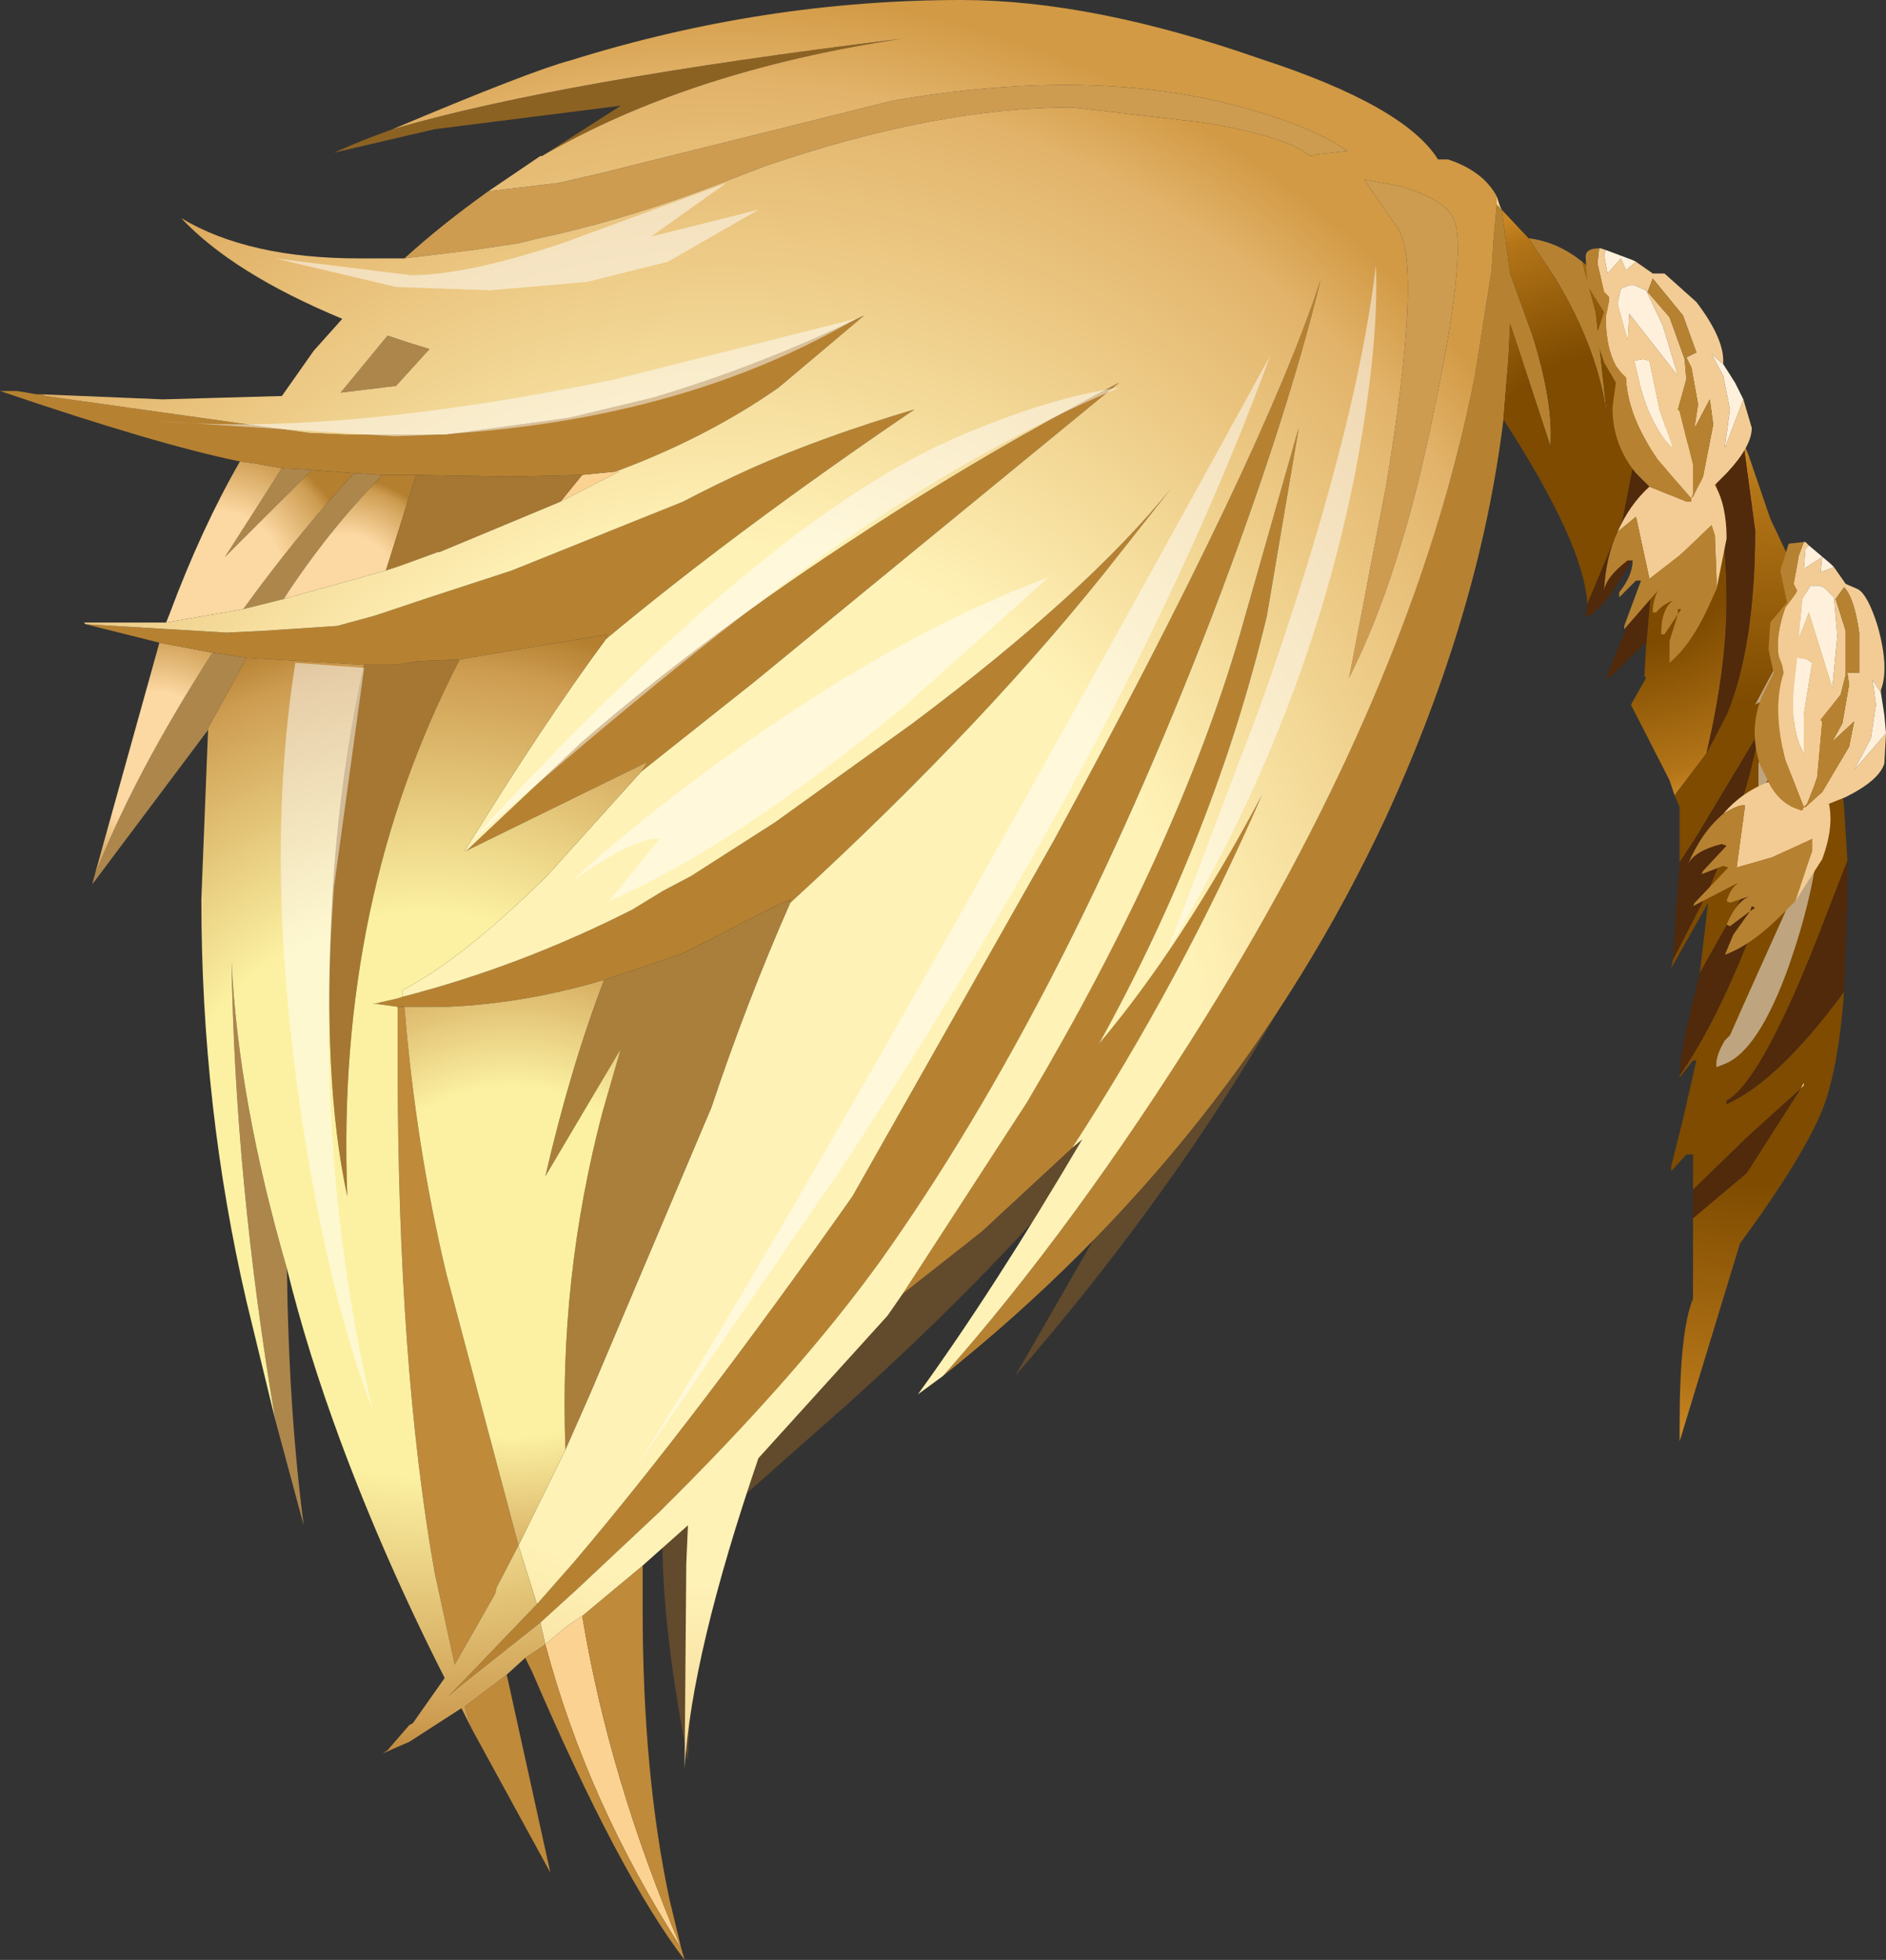 <svg xmlns="http://www.w3.org/2000/svg" xmlns:ffdec="https://www.free-decompiler.com/flash" xmlns:xlink="http://www.w3.org/1999/xlink" ffdec:objectType="frame" width="56.2" height="58.4"><rect width="100%" height="100%" fill="#333333" stroke="none"/><use ffdec:characterId="3" xlink:href="#a" width="56.2" height="58.4"/><defs><radialGradient id="b" cx="0" cy="0" r="819.2" gradientTransform="matrix(.005 0 0 .005 1.95 15.2)" gradientUnits="userSpaceOnUse" spreadMethod="pad"><stop offset=".486" stop-color="#fcd8a2"/><stop offset=".914" stop-color="#cd9c51"/><stop offset="1" stop-color="#b47f2f"/></radialGradient><radialGradient id="c" cx="0" cy="0" r="819.2" gradientTransform="matrix(.004 0 0 .004 5.75 15.5)" gradientUnits="userSpaceOnUse" spreadMethod="pad"><stop offset=".486" stop-color="#fcd8a2"/><stop offset=".914" stop-color="#cd9c51"/><stop offset="1" stop-color="#b47f2f"/></radialGradient><radialGradient id="d" cx="0" cy="0" r="819.2" gradientTransform="matrix(.005 0 0 .005 .1 20.6)" gradientUnits="userSpaceOnUse" spreadMethod="pad"><stop offset=".486" stop-color="#fcd8a2"/><stop offset=".914" stop-color="#cd9c51"/><stop offset="1" stop-color="#b47f2f"/></radialGradient><radialGradient id="e" cx="0" cy="0" r="819.2" gradientTransform="matrix(.011 0 0 .011 43.6 12.95)" gradientUnits="userSpaceOnUse" spreadMethod="pad"><stop offset=".486" stop-color="#7e4b00"/><stop offset=".914" stop-color="#b47518"/><stop offset="1" stop-color="#c98724"/></radialGradient><radialGradient id="f" cx="0" cy="0" r="819.2" gradientTransform="matrix(.017 0 0 .018 47.9 26.05)" gradientUnits="userSpaceOnUse" spreadMethod="pad"><stop offset=".486" stop-color="#7e4b00"/><stop offset=".914" stop-color="#b47518"/><stop offset="1" stop-color="#c98724"/></radialGradient><radialGradient id="g" cx="0" cy="0" r="819.2" gradientTransform="matrix(.036 0 0 .039 17 29.7)" gradientUnits="userSpaceOnUse" spreadMethod="pad"><stop offset=".486" stop-color="#fff2b6"/><stop offset=".914" stop-color="#e2b36a"/><stop offset="1" stop-color="#d29a45"/></radialGradient><radialGradient id="h" cx="0" cy="0" r="819.2" gradientTransform="matrix(.02 0 0 .021 8.15 33.6)" gradientUnits="userSpaceOnUse" spreadMethod="pad"><stop offset=".486" stop-color="#fcf1a2"/><stop offset=".914" stop-color="#cd9c51"/><stop offset="1" stop-color="#b47f2f"/></radialGradient><radialGradient id="i" cx="0" cy="0" r="819.2" gradientTransform="matrix(.013 .001 -.001 .013 10.75 35.6)" gradientUnits="userSpaceOnUse" spreadMethod="pad"><stop offset=".486" stop-color="#fcf1a2"/><stop offset=".914" stop-color="#cd9c51"/><stop offset="1" stop-color="#b47f2f"/></radialGradient><g id="a" fill-rule="evenodd"><path fill="#916127" fill-opacity=".498" d="M42.35 20.8Q38.8 31.15 30.25 41l3.45-6-.85-1q-3 3.7-7.55 7.8l-3.9 3.45-.5 2.75q-.35 2.45-.4 4.45-.85-4.35-.75-7.15l.15-2.05q7.25-8.55 24.3-30.2-.2 3.05-1.85 7.75"/><path fill="#fcd292" d="M18.35 14.05h.1l-1.75.9.65-.8zM16.25 49l.65-.55.45-.3q.8 4.85 2.95 9.9-2.8-4.35-4.05-9.05M44.6 6.1v-.25l.1.3.05.1zm4.15 5.35.15 1.25q-.3-.75-.3-1.25zm5 20.9-.1.1.1-.2z"/><path fill="#cd9c51" d="m14.55 5.7 2.1-.25 1.3-.3L26.6 3q6.1-1.05 10.6.25 1.95.55 2.95 1.25l-.9.1-.2.05q-.75-.6-3.2-1l-3.9-.45q-4.05 0-9.15 1.75l-1.3.5q-2.85 1.1-5.45 1.65l-.6.15-1.35.2-2.05.25q1.1-1 2.5-2m26.1-.35 1.1.2q1.15.35 1.5.85.55.7-.5 5.75-1 5-2.55 8.05l1.1-5.7q1.1-6.6.35-7.7z"/><path fill="#8c6222" d="M11.7 3.85q4.95-1.45 15.2-2.7-6.35.95-10.75 3.5l2.35-1.5-5.55.7-3 .7q.9-.4 1.75-.7"/><path fill="#ad864c" d="m8.45 17.85-1.2.3Q8.8 16 10.55 14.1l.85.05q-1.65 1.7-2.95 3.7m-.05-3.9.9.05-2.6 2.6zm4.4-3.55-1 1.1-1.65.2 1.4-1.7.6.2zm-6.45 9.05 1 .15-1.15 2.1v.05l-3.45 4.6.05-.2q1.15-3 3.5-6.65zM8.2 42.3Q7 35.15 6.9 28.65q.2 4.15 1.65 9.15.05 4.2.5 7.65z"/><path fill="url(#b)" d="m2.75 16.15-2.3.4.1-.25q.95-2.55 2.1-4.55l.4.05.85.15-1.7 2.65L4.8 12l1.25.1Q4.3 14 2.75 16.15" transform="translate(4.5 2)"/><path fill="url(#c)" d="m7 15-3.05.85q1.3-2 2.95-3.7h1z" transform="translate(4.5 2)"/><path fill="url(#d)" d="m1.85 17.45-.05.05q-2.35 3.65-3.5 6.65l1.95-7z" transform="translate(4.5 2)"/><path fill="#bf8a3a" d="m17.35 48.15 1.8-1.5v1.3q0 4.9.8 8.65l.35 1.45.1.35q-1.95-2.55-4.55-8.6l-.2-.4.6-.4q1.25 4.7 4.05 9.05-2.15-5.05-2.95-9.9m-3.3 3.35-.2-.65 1.25-.95 1.3 5.9zM11.85 30h.2q.35 4.2 1.25 7.95l2.15 8.1-.65 1.25-.05.2-1.2 2.1-.6-2.75q-1.1-6.2-1.1-15.2z"/><path fill="#aa7e3b" d="M23.55 26.9q-1.3 2.95-2.35 6.1l-3.6 8.5-.75 1.7q-.2-5.1 1.1-10.05l.55-1.9-2.25 3.8Q17 31.8 18 29.2l1.35-.45 1-.35 2.85-1.45.35-.15z"/><path fill="#a67732" d="m16.7 14.95-3.6 1.5h-.05l-1.1.4-.45.15.9-2.85 2.85.05 2.1-.05zm-5.85 4.85h1l.6-.1 1.25-.05q-3.7 7.15-3.35 16-.75-3.45-.45-8.85.2-3.6.95-7"/><path fill="#b68232" d="m1.25 11.75.1.05 7.85 1.1 1.15.05h2.95l3.65-.5 2.5-.6q3.2-.95 6.3-2.45l-2.55 2.15q-2.15 1.5-4.85 2.5l-1 .1-2.1.05-2.85-.05h-1l-.85-.05L9.3 14l-.9-.05-.85-.15-.4-.05q-2.45-.5-7.15-2.1h.5l.6.1h.15m1.3 6.85 4.2.25 1.05-.05 2.25-.15 1.1-.3.75-.25.9-.3 2.45-.8 5.1-2.05q.95-.5 2.05-1 2.15-.95 4.85-1.75-5.3 3.6-9.2 6.85l.05-.15-4.4.75-1.25.05-.6.1H10.7l-3.35-.2-1-.15-1.6-.3zm11.35 6.75 3.45-3.25q3.7-3.2 8.4-6.25 3.5-2.3 7.6-4.45L22.5 20.3 19.1 23l.2-.3zM12 29.7q3.5-.9 6.85-2.6l.9-.55.85-.45 2.5-1.6 4.1-2.95q5.2-3.9 7.7-7l-1.5 1.9q-3.9 5-9.85 10.45v-.1l-.35.15-2.85 1.45-1 .35-1.35.45q-2.35.7-4.65.8h-1.5l-.75-.1h.1l.65-.15zm4 18.1 1.1-1.25q3.65-4.3 8.3-10.9l6-10.6q6.25-11.5 7.95-16.7-1.05 4.3-3.25 10.05-4.45 11.55-9.85 19.15-2.45 3.4-6.6 7.5l-2.45 2.3-1.1 1-2.4 1.9-.35.3.35-.35zm10.9-9.25 3.7-5.7q4.5-7.6 6.35-13.95l1.75-6.15-.95 5.6q-1.55 6.5-5 12.75 2.45-2.9 4.85-7.4-2.4 5.5-5.65 10.5l-2.7 2.5zM28.1 41q3.9-4.4 7.8-10.65 6.25-10.05 8.05-19.15l.5-3.15.05-.85.1-1.1.15.15.25 1.9.65 1.8q.65 2.05.55 3.35l-.95-2.9-.25-.75-.05 1-.15 1.85q-.7 5.75-3.5 11.85Q36.75 34.1 28.1 41M45.55 7.1q.85.1 1.6.7l.4 1.5.35 3.2q-.25-2.05-1.55-4.2z"/><path fill="url(#e)" d="m40.25 4.25.8.85.8 1.2q1.3 2.15 1.55 4.2l-.35-3.2-.4-1.5q1.1.9 2 2.85l1.15.4.55 1.95q.6 2.5.6 4.9 0 2-.6 4.55l-.95 1.25-.15-.45L44.1 19l.45-.8-.05-.05.05-.9.3-3.4q0-1.95-.35-2.9l-.1-.25-.15-1.25h-.15q0 .5.3 1.25l-.55 2.8L42.8 16q-.1-1.8-2.5-5.5l.15-1.85.05-1 .25.75.95 2.9q.1-1.3-.55-3.35l-.65-1.8z" transform="translate(4.5 2)"/><path fill="url(#f)" d="m47.45 11.2.15.35.65 1.9 1.25 2.65q.65 1.9.7 3.65l.25 2.3.1 1.6-.95 2.45q-1.65 4.15-2.65 4.7v.1q1.55-.7 3.5-3.35-.15 2.15-.6 3.4-.55 1.45-2.5 4.1l-1.8 5.9v-.5q0-2.8.4-3.75v-2.4l1.6-1.35 1.6-2.5.1-.1v-.1l-.1.2-1.55 1.4-1.65 1.6V32.4h-.2l-.45.5v-.15l.35-1.4.4-1.75h-.1l-.4.5v-.05q1.45-2.1 2.8-6.1 1.25-3.8 1.05-4.9-.55 3.05-2.35 6.35l-.9 1.6.25-2.1-1.1 1.95.05-.25 1-1.95q1.2-2.75 1.55-4.8l-1.8 3-.55.85v-1.65l-.15-.35.95-1.25.6-1.15q.85-2.05.85-5.5z" transform="translate(4.5 2)"/><path fill="#51290b" d="M50.3 11.05q.9.6 1.65 2.15l.35 2.6q0 3.45-.85 5.5l-.6 1.15q.6-2.55.6-4.55 0-2.4-.6-4.9zm4.75 14.6v1.1l-.1 2.8Q53 32.2 51.45 32.9v-.1q1-.55 2.65-4.7zm-4.6 10.65v-.85l1.65-1.6 1.55-1.4-1.6 2.5zm-.4-4.25v-.15q.1-.9.35-1.85l.25-1.05.9-1.6q1.8-3.3 2.35-6.35.2 1.1-1.05 4.9-1.35 4-2.8 6.1m-.2-3.45.2-2.9.55-.85 1.8-3q-.35 2.05-1.55 4.8zm-.8-9.35v-.1l-1.15 1.1v-.15l.55-1.35.1-.3.25-.6.15-.85.05-.75h-.1L48 17.7q-.4.55-.75.7l.05-.4 1.05-2.5.55-2.8.1.25q.35.95.35 2.9z"/><path fill="url(#g)" d="M7.2 1.85Q11.35.1 12.5-.2 18.25-2 24.15-2q3.9 0 8.9 1.75 4.3 1.4 5.3 3h.3q1.05.35 1.45 1.1v.25L40 5.2l-.05.85-.5 3.15q-1.8 9.1-8.05 19.15Q27.5 34.6 23.6 39l-.75.55q2.25-3.1 4.9-7.6l-.3.25q3.25-5 5.65-10.5-2.4 4.5-4.85 7.4 3.45-6.25 5-12.75l.95-5.6-1.75 6.15q-1.85 6.35-6.35 13.95l-3.7 5.7-.45.65-3.85 4.25q-2 5.85-2.2 9.25l.05-6.1.05-1.15-1.35 1.2-1.8 1.5-.45.3-.65.55-.15-.65 1.1-1 2.45-2.3q4.15-4.1 6.6-7.5 5.4-7.6 9.85-19.15 2.2-5.75 3.25-10.05-1.7 5.2-7.95 16.7l-6 10.6q-4.65 6.6-8.3 10.9l-1.1 1.25-.55-1.75 1.4-2.85.75-1.7 3.6-8.5q1.05-3.15 2.35-6.1Q25 19.45 28.9 14.45l1.5-1.9q-2.5 3.1-7.7 7l-4.1 2.95-2.5 1.6-.85.45-.9.55Q11 26.8 7.5 27.7v-.2q1.75-.9 4.3-3.4l2.8-3.1 3.4-2.7 10.85-8.9q-4.1 2.15-7.6 4.45-4.7 3.05-8.4 6.25L9.4 23.35h-.05q2.35-3.8 4.2-6.3 3.9-3.25 9.2-6.85-2.7.8-4.85 1.75-1.1.5-2.05 1L10.75 15l-2.45.8-.9.3-.75.25-1.1.3-2.25.15-1.05.05-4.2-.25-.05-.05H.45l2.3-.4 1.2-.3L7 15l.45-.15 1.1-.4h.05l3.6-1.5 1.75-.9h-.1q2.7-1 4.85-2.5l2.55-2.15q-3.1 1.5-6.3 2.45l-2.5.6-3.65.5H5.85L4.7 10.9l-7.85-1.1-.1-.05 3.6.15 3.55-.1.95-1.35.85-.95Q2.45 6.15.9 4.5q2 1.2 5.3 1.2h1.35l2.05-.25 1.35-.2.6-.15q2.6-.55 5.45-1.65l1.3-.5q5.1-1.75 9.15-1.75l3.9.45q2.45.4 3.2 1l.2-.05.9-.1q-1-.7-2.95-1.25Q28.2-.05 22.1 1l-8.65 2.15-1.3.3-2.1.25 1.55-1.05h.05Q16.05.1 22.4-.85 12.15.4 7.2 1.85m28.95 1.5 1 1.45q.75 1.1-.35 7.7l-1.1 5.7q1.55-3.05 2.55-8.05 1.05-5.05.5-5.75-.35-.5-1.5-.85zM8.3 8.4l-.65-.2-.6-.2-1.4 1.7 1.65-.2z" transform="translate(4.5 2)"/><path fill="url(#h)" d="M13.55 17.05q-1.85 2.5-4.2 6.3h.05l5.4-2.65-.2.3-2.8 3.1q-2.55 2.5-4.3 3.4v.2l-.15.05-.65.15h-.1l.75.1v1.65q0 9 1.1 15.2l.6 2.75 1.2-2.1.05-.2.65-1.25.55 1.75-2.3 2.4-.35.35.35-.3 2.4-1.9.15.65-.6.4-.55.5-1.25.95.2.65-.3-.6-1.55 1-.8.35.15-.1.65-.75.1-.05.95-1.35q-1.8-3.55-3.1-7.05-1-2.7-1.6-5.15-1.45-5-1.65-9.15.1 6.5 1.3 13.65l-.85-3.5Q1.5 31 1.5 24.8l.2-5.05v-.05l1.15-2.1 3.35.2h.15q-.75 3.4-.95 7-.3 5.4.45 8.85-.35-8.85 3.35-16l4.4-.75z" transform="translate(4.5 2)"/><path fill="url(#i)" d="m12.35 41.2-1.4 2.85-2.15-8.1Q7.9 32.2 7.55 28h1.3q2.3-.1 4.65-.8-1 2.6-1.75 5.85l2.25-3.8-.55 1.9q-1.3 4.95-1.1 10.05" transform="translate(4.5 2)"/><path fill="#fff" fill-opacity=".498" d="m50.45 12.5.25 2.9-.15 1.65-.25 1.2h-.1l-.15-2.7-.2.75-.15.65.1-1.8-.15-1.35-.2-1.05h.2l.55 1.45q0-.9.25-1.7m3.4 5.6v1.35q-.15 2-1.45 4.3v-1l.25-.7V20.8l-.35.2zm-2.7 13.7q-.05-.3.25-.8l.15-.15.4-.9 2.25-5q-.15 1.7-.9 3.85-.9 2.5-1.9 2.9zm-24.2-10.75q-5.1 4.2-8.8 5.8l1.5-1.85q-.65-.1-2.6 1.25 1.65-1.55 4.25-3.45 5.25-3.85 9.95-5.6zm1.4-7.95q2.85-1.25 5-1.55-4.25 1.8-8.4 4.7T14 25.1q8.7-9.5 14.35-12m12.05.9q-1.45 7.45-5.6 14.3l2.75-7.25Q40.4 13 41 7.9q.1 2.35-.6 6.1m-28.65-1-7-.45q5.35.45 13.6-1.25l7.15-1.8q-5.65 3.3-13.75 3.5M22.6 6.25 19.9 7.8l-2.4.6-2.9.25-2.8-.1-3.6-.85 4.05.5q1.65 0 4.5-.95l4.9-1.8-2.25 1.6zM9.95 26.45q-.6 8.1 1.15 15.55-1.1-2.85-1.85-7.1-1.5-8.55-.45-15.15l2.05.15zm27.9-15.85q-3.95 10.8-12.8 24.25L18.9 43.8q5.15-8.05 18.95-33.2"/><path fill="#f2cc94" d="M47.65 7.4h.05l.15.05-.05.15.1.55.4-.45.15.35.3-.25.5.35h.35l.95.85q.8 1.05.8 1.75v.1l-.35-.3.35.65.2 1-.15 1.1v.05l.55-1.45.25.85q0 .55-.75 1.35l-.35.35q.35.6.35 1.6l-.3 1.5v-.3l-.05-1.3-.1-.3-.95.9-.9.7-.4-1.85-.55.45q.35-.8.95-1.35l1.1.45h.15v-.1l.05-.05.3-.6.3-1.55-.1-.75-.45.85v-.05l.1-.65-.2-1.1-.15-.3.3-.15-.4-1.1-.9-1.1-.15.4.65.75.45 1.25.05.6-.25.9.05.05.4 1.6v.85l-.05.15-1-1.15q-.9-1.3-.95-2.45l-.15-.15-.15-.2q-.3-.55-.3-1.45l.1-.5v-.1l-.15-.15-.2-.85zm1.4 1.25-.35-.15h-.15l-.25.1-.1.45.3 1.1.05-.8L50 11.2l-.45-1.5zm-.1 2.05-.25.05.2.85q.35 1.2.95 1.75l-.4-1.15-.3-1.45z"/><path fill="#b68232" d="m47.65 7.4-.05.45.2.85.15.15v.1l-.1.5q0 .9.3 1.45l.15.2.15.15q.05 1.15.95 2.45l1 1.15.05-.15v-.85l-.4-1.6-.05-.05.25-.9-.05-.6-.45-1.25-.65-.75.15-.4.9 1.1.4 1.1-.3.15.15.3.2 1.1-.1.65v.05l.45-.85.1.75-.3 1.55-.3.6-.05.05v.1h-.15l-1.1-.45-.4-.4q-.7-.85-.7-1.95l.1-.75-.35-.6-.25-.75.25-.75-.5-.8-.05-.85q0-.25.4-.25m.55 8.45.55-.45.4 1.85.9-.7.95-.9.1.3.05 1.3v.3l-.25.55q-.5 1.1-1.15 1.65v-.65l.25-.8-.4.6h-.1q0-.75.35-1-.3.1-.5.35h-.1q0-.35.15-.65l-1 1.15v-.1l.5-1.35h-.15l-.5.5v-.15q.4-.5.4-.95h-.15q-.65.5-.7.9.05-1 .4-1.75M50 18.3l.1-.15H50z"/><path fill="#fff0db" d="m51.95 11.9-.55 1.45v-.05l.15-1.1-.2-1-.35-.65.35.3.35.55zm-3.2-4.1-.3.25-.15-.35-.4.45-.1-.55.05-.15.8.3zm.2 2.9.2.05.3 1.45.4 1.15q-.6-.55-.95-1.75l-.2-.85zm.1-2.05.5 1.05.45 1.5-1.45-1.85-.05.8-.3-1.1.1-.45.25-.1h.15z"/><path fill="#f2cc94" d="M53.75 16.15h.05l.1.1-.1.1-.05.6.55-.35-.05.45.4-.15.35.5.35.15q.3.15.6 1.1.35 1.25.1 1.9v.1l-.25-.4.1.75-.15 1-.5.95.95-1.1-.05.9q-.15.5-1.15 1l-.5.2q.15.7-.2 1.65l-.8 1.25.1-.3.4-1.2V25l-1.2.55-1.05.3L52 24q-.15-.05-.65.25.55-.65 1.35-.95.3.6.85.8l.15.05.05-.1h.05l.5-.45.8-1.35.15-.75-.65.6.3-.55.2-1.15-.05-.35h.35v-1.2q-.15-1.05-.45-1.35l-.25.35.3.95v1.3l-.15.6-.6.75.05.05-.15 1.65-.1.3-.2.5-.1.1-.55-1.4q-.4-1.55-.05-2.6l-.05-.25-.1-.25q-.1-.6.2-1.45l.3-.4.05-.1-.1-.2.15-.85zm.2 1.3-.25.4-.1 1.15.3-.75.7 2.25.15-1.55-.1-1.15-.3-.3-.15-.05zm-.4 2.15-.1.9q-.1 1.25.3 1.95V21.3l.25-1.55-.15-.1z"/><path fill="#b68232" d="m53.75 16.15-.15.4-.15.85.1.2-.05.1-.3.4q-.3.85-.2 1.45l.1.25.05.25q-.35 1.05.05 2.6l.55 1.4.1-.1.2-.5.1-.3.15-1.65-.05-.05.6-.75.15-.6v-1.3l-.3-.95.25-.35q.3.3.45 1.35v1.2h-.35l.05.35-.2 1.15-.3.55.65-.6-.15.75-.8 1.35-.5.45h-.05l-.05.1-.15-.05q-.55-.2-.85-.8l-.25-.5q-.35-1.05.05-2.05l.35-.7-.15-.7.05-.8.5-.6-.2-.95.25-.8zm-2.4 8.1q.5-.3.65-.25l-.25 1.85 1.05-.3L54 25v.35l-.4 1.2-.1.3-.45.45q-.85.85-1.65 1.15l.25-.6.5-.7-.6.45-.1-.05q.3-.7.7-.85l-.6.2-.1-.05q.1-.35.35-.55l-1.35.7.05-.1 1-1.05-.15-.05-.65.25.05-.1.7-.75-.15-.05q-.8.2-1 .6.4-.95 1.05-1.5m.8 2.9.15-.1-.1-.05z"/><path fill="#fff0db" d="m56.2 21.85-.95 1.1.5-.95.15-1-.1-.75.25.4.1.65zm-1.55-4.95-.4.15.05-.45-.55.35.05-.6.1-.1.65.55zm-1.1 2.7.3.05.15.1-.25 1.55v1.15q-.4-.7-.3-1.95zm.4-2.15h.25l.15.05.3.3.1 1.15-.15 1.55-.7-2.25-.3.75.1-1.15z"/></g></defs></svg>